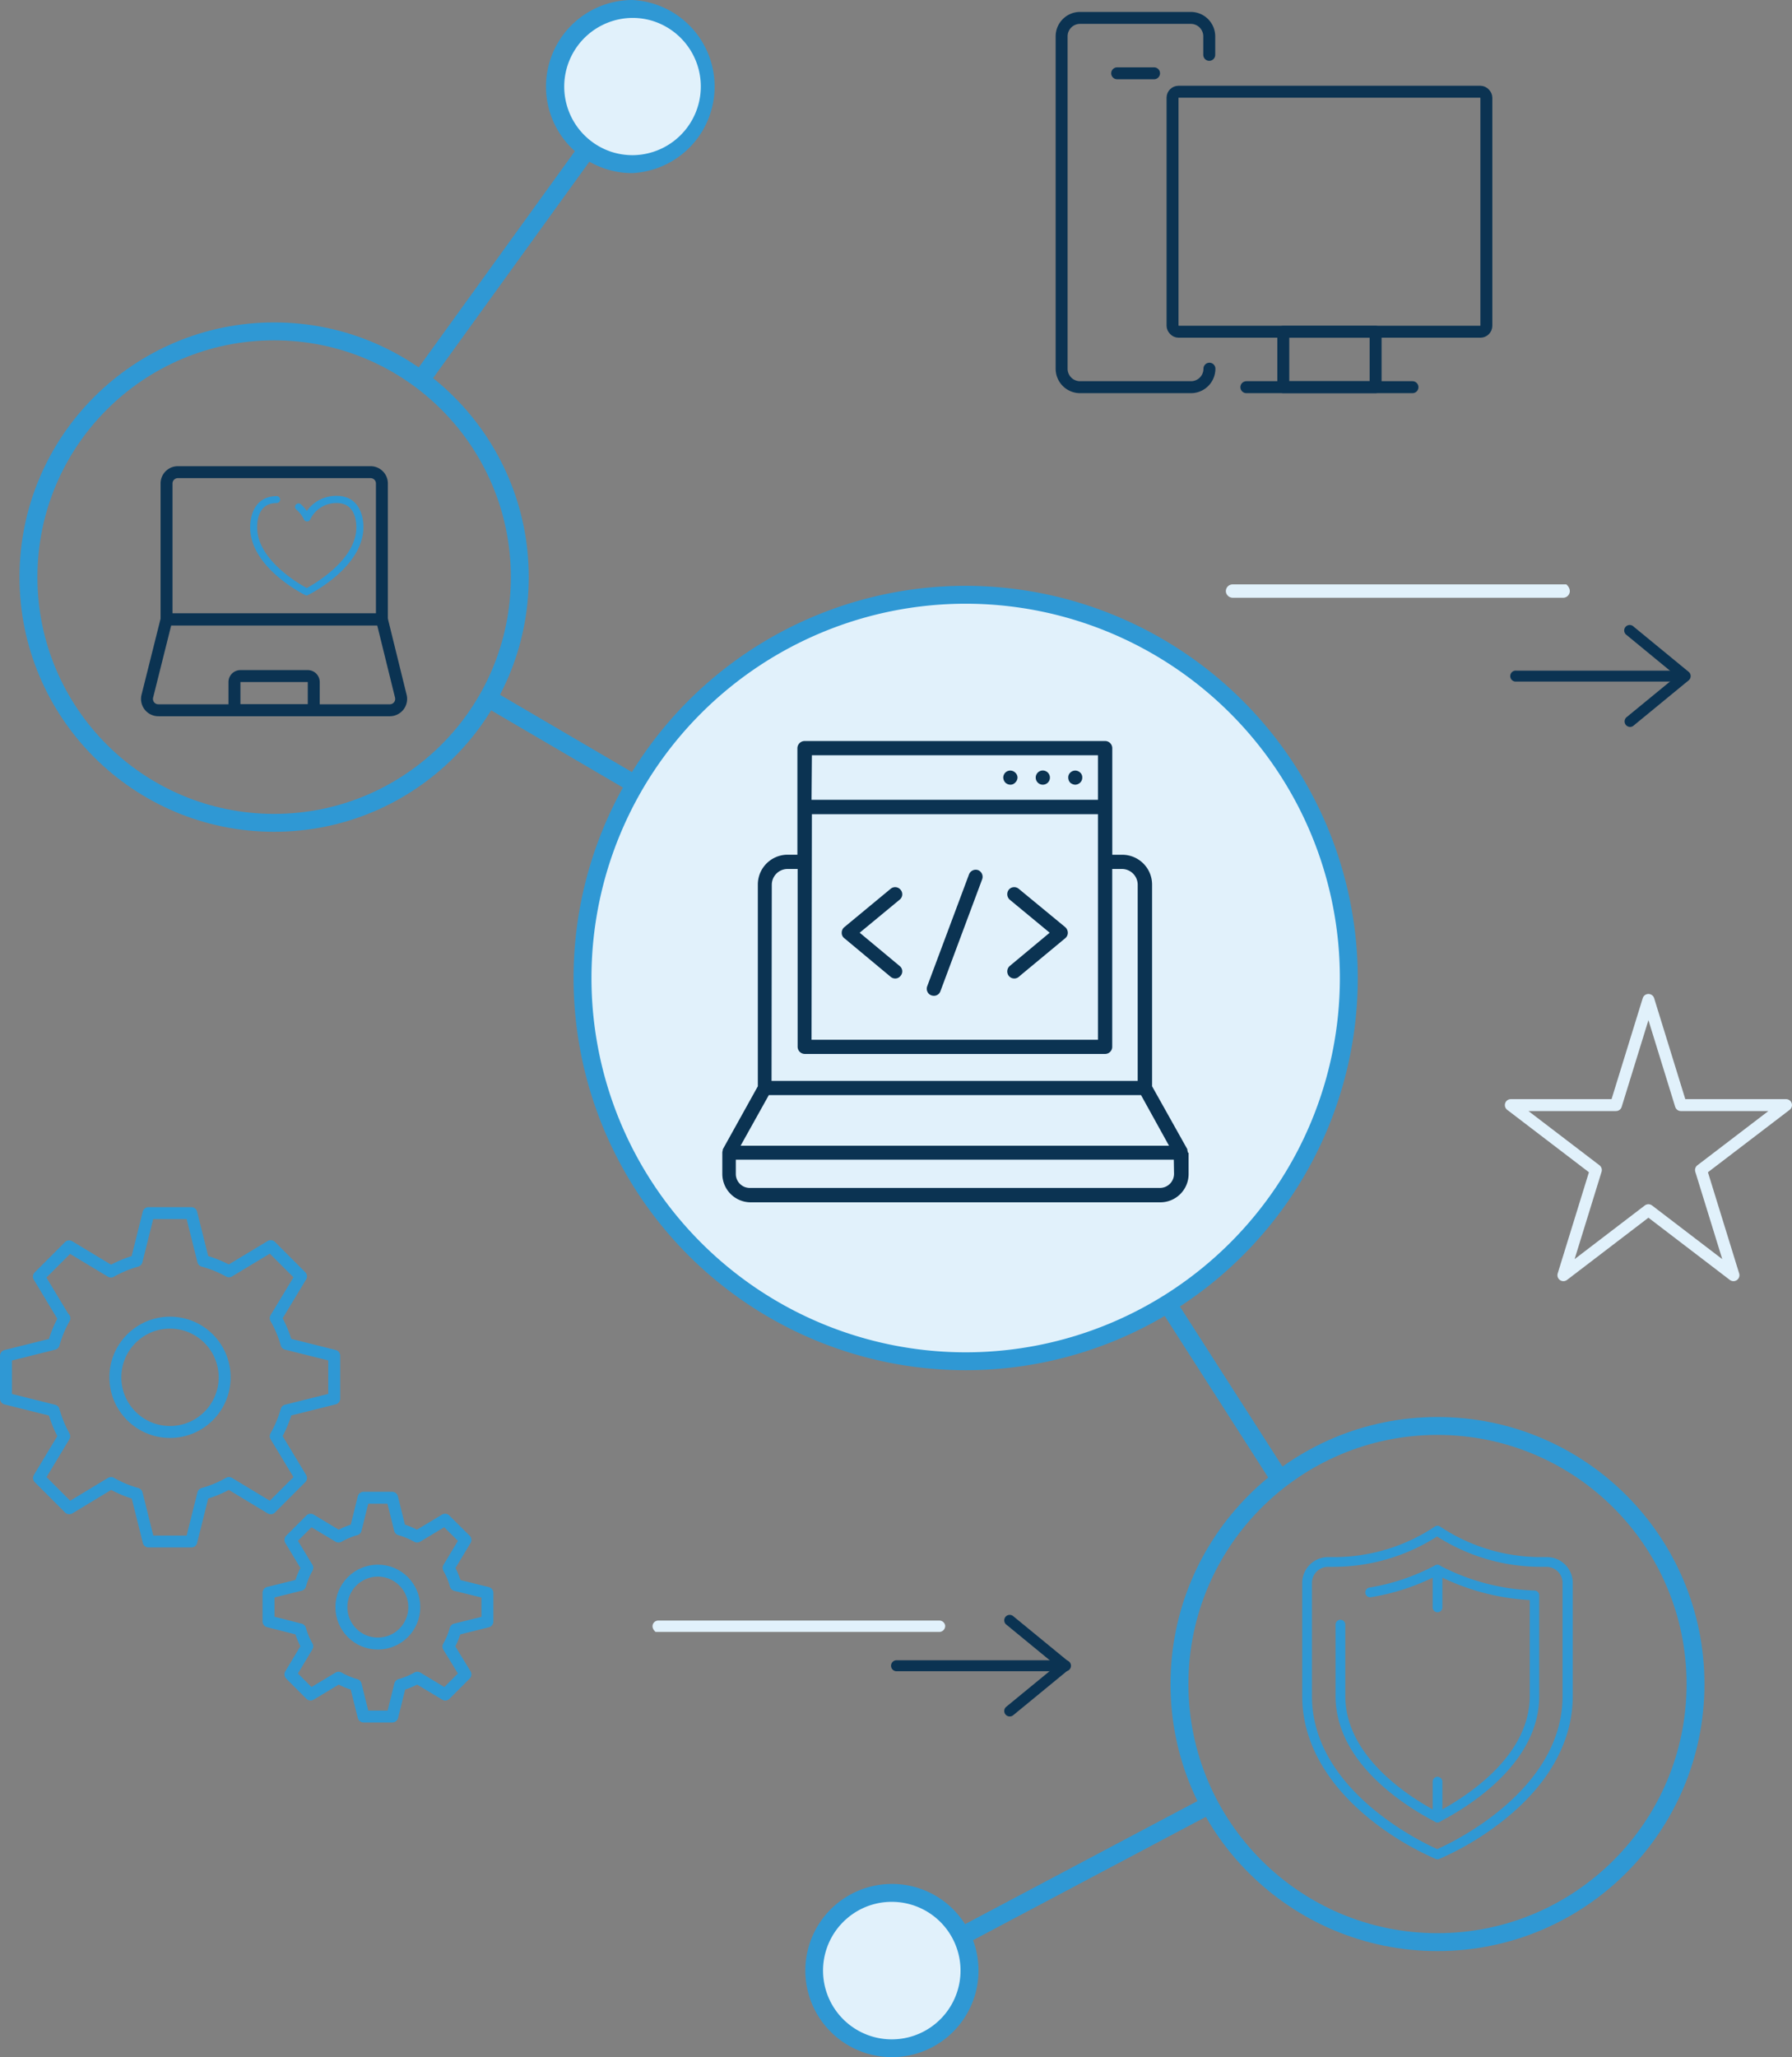 <svg xmlns="http://www.w3.org/2000/svg" viewBox="0 0 300.31 344.66"><rect x="0" y="0" width="300.31" height="344.66" fill="#808080" stroke="none"/><defs><style>.cls-1,.cls-5,.cls-6,.cls-7{fill:none;}.cls-1,.cls-7{stroke:#2f98d4;}.cls-1{stroke-miterlimit:10;stroke-width:3px;}.cls-2{fill:#e1f1fb;}.cls-3{fill:#2f98d4;}.cls-4{fill:#0b3352;}.cls-5{stroke:#0b3352;}.cls-5,.cls-6,.cls-7{stroke-linecap:round;stroke-linejoin:round;stroke-width:2px;}.cls-6{stroke:#e1f1fb;}</style></defs><title>the-benefits-of-single-page-deployment</title><g id="Layer_2" data-name="Layer 2"><g id="Layer_1-2" data-name="Layer 1"><line class="cls-1" x1="214.53" y1="247.89" x2="164.45" y2="169.74"/><line class="cls-1" x1="161.83" y1="163.86" x2="81.77" y2="116.96"/><circle class="cls-1" cx="240.9" cy="282.15" r="43.24"/><circle class="cls-2" cx="161.83" cy="163.86" r="64.21"/><path class="cls-3" d="M161.83,101.15a62.71,62.71,0,1,1-62.71,62.71,62.71,62.71,0,0,1,62.71-62.71m0-3a65.71,65.71,0,1,0,65.71,65.71,65.79,65.79,0,0,0-65.71-65.71Z"/><circle class="cls-1" cx="45.94" cy="96.69" r="41.17"/><path class="cls-3" d="M240.9,311.51a.85.85,0,0,1-.31-.06,48.9,48.9,0,0,1-11.13-6.77c-7.35-6-11.23-13.06-11.23-20.53V265.08a4.35,4.35,0,0,1,4.48-4.2h.06s.34,0,.92,0a30.43,30.43,0,0,0,16.75-5.1.78.78,0,0,1,.92,0,30.43,30.43,0,0,0,16.75,5.1c.59,0,.92,0,.92,0h.06a4.35,4.35,0,0,1,4.48,4.2v19.07c0,7.47-3.88,14.57-11.23,20.53a48.67,48.67,0,0,1-11.13,6.77A.81.81,0,0,1,240.9,311.51Zm-18.22-49a2.71,2.71,0,0,0-2.82,2.57v19.07c0,15.78,18.42,24.5,21,25.66,2.62-1.16,21-9.89,21-25.66V265.08a2.71,2.71,0,0,0-2.82-2.57c-.11,0-.46,0-1,0a32.22,32.22,0,0,1-17.21-5.08,32.2,32.2,0,0,1-17.21,5.08C223.14,262.53,222.79,262.51,222.68,262.51Z"/><path class="cls-3" d="M240.9,305.33a.78.78,0,0,1-.37-.09c-5-2.6-16.71-9.86-16.71-21.09V272.2a.82.82,0,0,1,.81-.82.82.82,0,0,1,.82.82v11.95c0,10.07,10.51,16.83,15.45,19.44,4.94-2.61,15.46-9.37,15.46-19.44V268.08a38.73,38.73,0,0,1-15.46-4.16,37.32,37.32,0,0,1-11.15,3.68.82.82,0,0,1-.94-.67.83.83,0,0,1,.67-.94,35.88,35.88,0,0,0,11-3.71.81.81,0,0,1,.77,0,36.83,36.83,0,0,0,15.91,4.2.81.81,0,0,1,.79.81v16.86c0,11.23-11.69,18.49-16.71,21.09A.85.85,0,0,1,240.9,305.33Z"/><path class="cls-3" d="M240.9,270.12a.82.82,0,0,1-.81-.82V263a.82.82,0,0,1,.81-.82.82.82,0,0,1,.82.82v6.3A.82.82,0,0,1,240.9,270.12Z"/><path class="cls-3" d="M240.9,305.33a.82.82,0,0,1-.81-.82v-6a.82.82,0,0,1,.81-.82.82.82,0,0,1,.82.82v6A.82.82,0,0,1,240.9,305.33Z"/><line class="cls-1" x1="103.63" y1="17.8" x2="70.23" y2="64.04"/><path class="cls-2" d="M106,27.53a13.09,13.09,0,0,1-11.55-7A13,13,0,0,1,106,1.5a13,13,0,0,1,12.41,16.94A13,13,0,0,1,106,27.53Z"/><path class="cls-3" d="M106,3a11.37,11.37,0,0,1,3.48.54A11.51,11.51,0,0,1,106,26a11.74,11.74,0,0,1-3.48-.54A11.51,11.51,0,0,1,106,3m0-3h0a14.51,14.51,0,0,0-4.38,28.34A14.28,14.28,0,0,0,106,29a14.52,14.52,0,0,0,0-29Z"/><line class="cls-1" x1="153.18" y1="328.6" x2="202.69" y2="302.38"/><path class="cls-2" d="M149.44,343.16a13,13,0,1,1,8.5-3.16A13,13,0,0,1,149.44,343.16Z"/><path class="cls-3" d="M149.43,318.64a11.52,11.52,0,1,1-7.51,2.8,11.45,11.45,0,0,1,7.51-2.8m0-3h0a14.51,14.51,0,1,0,11,5,14.47,14.47,0,0,0-11-5Z"/><path class="cls-4" d="M169.21,287.58a.9.9,0,0,1-.7-.33.91.91,0,0,1,.12-1.29l8.39-6.89-8.39-6.89a.91.91,0,0,1,1.16-1.41l9.25,7.59a1,1,0,0,1,.34.71.92.92,0,0,1-.34.71l-9.25,7.6A.89.89,0,0,1,169.21,287.58Z"/><path class="cls-4" d="M178.46,280H150.15a.92.92,0,0,1,0-1.83h28.31a.92.92,0,1,1,0,1.83Z"/><path class="cls-4" d="M273.17,121.79a.93.93,0,0,1-.71-.34.92.92,0,0,1,.13-1.29l8.38-6.88-8.38-6.89a.92.92,0,1,1,1.16-1.42l9.25,7.6a.92.92,0,0,1,0,1.41l-9.25,7.6A.9.9,0,0,1,273.17,121.79Z"/><path class="cls-4" d="M282.42,114.19H254.11a.92.92,0,1,1,0-1.83h28.31a.92.92,0,0,1,0,1.83Z"/><path class="cls-2" d="M157.45,273.42H109.87c-1-.85-.38-1.91.46-1.91h47.06a1,1,0,0,1,1,.79A1,1,0,0,1,157.45,273.42Z"/><path class="cls-2" d="M206.56,97.91h55.93c1.13,1,.44,2.24-.54,2.24H206.62a1.17,1.17,0,0,1-1.17-.93A1.13,1.13,0,0,1,206.56,97.91Z"/><path class="cls-3" d="M51.41,99.77a.48.48,0,0,1-.26-.07c-.38-.18-9.23-4.65-9.23-11.35,0-2.53,1.17-5.23,4.44-5.23a.58.58,0,0,1,0,1.16c-3,0-3.27,2.85-3.27,4.07,0,5.39,6.88,9.4,8.32,10.17,1.43-.77,8.31-4.79,8.31-10.17,0-1.22-.32-4.07-3.27-4.07A4.84,4.84,0,0,0,52,87a.59.59,0,0,1-.54.36h0a.57.57,0,0,1-.54-.36,4.9,4.9,0,0,0-1.26-1.63.57.57,0,0,1-.07-.82.59.59,0,0,1,.82-.07,5.87,5.87,0,0,1,1,1.14,6,6,0,0,1,5.05-2.54c3.27,0,4.44,2.7,4.44,5.23,0,6.7-8.85,11.17-9.22,11.35A.54.54,0,0,1,51.41,99.77Z"/><path class="cls-5" d="M64,103.78H27.91V81a1.89,1.89,0,0,1,1.9-1.89H62.07A1.89,1.89,0,0,1,64,81Z"/><path class="cls-5" d="M64,103.78H27.91L24.7,116.6A1.9,1.9,0,0,0,26.54,119H65.33a1.9,1.9,0,0,0,1.84-2.36Z"/><path class="cls-5" d="M40.29,113.27H51.58a1,1,0,0,1,1,1V119a0,0,0,0,1,0,0H39.29a0,0,0,0,1,0,0v-4.69A1,1,0,0,1,40.29,113.27Z"/><path class="cls-5" d="M202.68,61.77h0a3.09,3.09,0,0,1-3.09,3.1H181a3.09,3.09,0,0,1-3.09-3.1V6.09A3.09,3.09,0,0,1,181,3h18.56a3.09,3.09,0,0,1,3.09,3.09v3.1"/><rect class="cls-5" x="196.5" y="15.37" width="52.59" height="40.21" rx="1"/><rect class="cls-5" x="215.06" y="55.59" width="15.47" height="9.28"/><line class="cls-5" x1="208.87" y1="64.87" x2="236.71" y2="64.87"/><line class="cls-5" x1="187.22" y1="12.28" x2="193.4" y2="12.28"/><polygon class="cls-6" points="276.25 167.53 281.69 185.15 299.31 185.15 285.06 196.03 290.5 213.65 276.25 202.76 262 213.65 267.44 196.03 253.19 185.15 270.81 185.15 276.25 167.53"/><path class="cls-7" d="M10.74,220.89l-4.22-7,5.07-5.07,7,4.22h0a19.22,19.22,0,0,1,4.3-1.79l2-8h7.17l2,8A19.1,19.1,0,0,1,38.37,213h0l7-4.22,5.07,5.07-4.23,7h0a18.79,18.79,0,0,1,1.8,4.3l8,2v7.17l-8,2a18.86,18.86,0,0,1-1.8,4.31h0l4.23,7-5.07,5.07-7-4.23h0a18.68,18.68,0,0,1-4.31,1.8l-2,8H24.91l-2-8a18.79,18.79,0,0,1-4.3-1.8h0l-7,4.23-5.07-5.07,4.22-7h0A19.29,19.29,0,0,1,9,236.33l-8-2v-7.17l8-2a19.22,19.22,0,0,1,1.79-4.3Z"/><circle class="cls-7" cx="28.49" cy="230.76" r="9.16"/><path class="cls-7" d="M51.49,262.67,48.67,258l3.38-3.38,4.69,2.82h0a12.79,12.79,0,0,1,2.87-1.2l1.32-5.3h4.78l1.32,5.3a12.79,12.79,0,0,1,2.87,1.2h0l4.69-2.82L78,258l-2.82,4.69h0a12.32,12.32,0,0,1,1.19,2.87l5.31,1.32v4.79L76.34,273a12.32,12.32,0,0,1-1.19,2.87h0L78,280.53l-3.38,3.38-4.69-2.82h0a12.79,12.79,0,0,1-2.87,1.2l-1.32,5.3H60.93l-1.32-5.3a12.79,12.79,0,0,1-2.87-1.2h0l-4.69,2.82-3.38-3.38,2.82-4.69h0A12.76,12.76,0,0,1,50.3,273L45,271.65v-4.79l5.31-1.32a12.76,12.76,0,0,1,1.19-2.87Z"/><circle class="cls-7" cx="63.32" cy="269.26" r="6.11"/><path class="cls-4" d="M199.06,193.11a1.18,1.18,0,0,0-.08-.39l0-.1s0,0,0-.07L193.07,182V148.21a5,5,0,0,0-5-5h-1.67V125.34a1.21,1.21,0,0,0-1.2-1.19H134.83a1.23,1.23,0,0,0-1.2,1.19V143.2H132a5,5,0,0,0-5,5V182l-5.88,10.58a.11.11,0,0,1,0,.07l0,.1a1.18,1.18,0,0,0-.07.39h0v3.57a4.76,4.76,0,0,0,4.73,4.73h68.68a4.74,4.74,0,0,0,4.73-4.73v-3.57Zm-63-56.7H184V174.2H136Zm0-9.87H184V134H136Zm-6.72,21.67a2.65,2.65,0,0,1,2.66-2.62h1.67v29.8a1.21,1.21,0,0,0,1.2,1.19h50.32a1.19,1.19,0,0,0,1.2-1.19v-29.8H188a2.65,2.65,0,0,1,2.66,2.62V181.1H129.3Zm-.5,35.27h62.38l4.69,8.48H124.11Zm67.91,13.2a2.37,2.37,0,0,1-2.38,2.35H125.65a2.34,2.34,0,0,1-2.34-2.35V194.3h73.4Z"/><path class="cls-4" d="M179.37,129.44a1.1,1.1,0,0,0-.35.84,1.28,1.28,0,0,0,.32.84,1.36,1.36,0,0,0,.84.35,1.23,1.23,0,0,0,.84-.35,1.13,1.13,0,0,0,.35-.84,1.06,1.06,0,0,0-.35-.84A1.18,1.18,0,0,0,179.37,129.44Z"/><path class="cls-4" d="M174.75,129.09a1.19,1.19,0,1,0,1.2,1.19A1.2,1.2,0,0,0,174.75,129.09Z"/><path class="cls-4" d="M168.48,129.44a1.21,1.21,0,0,0-.35.84,1.31,1.31,0,0,0,.35.84,1.23,1.23,0,0,0,.84.35,1.07,1.07,0,0,0,.81-.35,1.22,1.22,0,0,0,.39-.84,1.13,1.13,0,0,0-.39-.84A1.18,1.18,0,0,0,168.48,129.44Z"/><path class="cls-4" d="M163.93,145.79a1.21,1.21,0,0,0-1.54.71l-7,18.73a1.18,1.18,0,0,0,.7,1.54,1.55,1.55,0,0,0,.43.07,1.15,1.15,0,0,0,1.08-.77l7-18.77A1.21,1.21,0,0,0,163.93,145.79Z"/><path class="cls-4" d="M150.9,149.05a1.16,1.16,0,0,0-1.64-.14l-7.78,6.44a1.19,1.19,0,0,0-.42.92,1.09,1.09,0,0,0,.42.91l7.78,6.48a1.2,1.2,0,0,0,.76.28,1.11,1.11,0,0,0,.88-.42,1.14,1.14,0,0,0-.14-1.68l-6.69-5.57,6.69-5.53A1.15,1.15,0,0,0,150.9,149.05Z"/><path class="cls-4" d="M170.72,148.91a1.17,1.17,0,0,0-1.65.14,1.23,1.23,0,0,0,.15,1.69l6.69,5.53-6.69,5.57a1.22,1.22,0,0,0-.15,1.68,1.2,1.2,0,0,0,.91.42,1.15,1.15,0,0,0,.74-.28l7.81-6.48a1.18,1.18,0,0,0,.42-.91,1.3,1.3,0,0,0-.42-.92Z"/></g></g></svg>